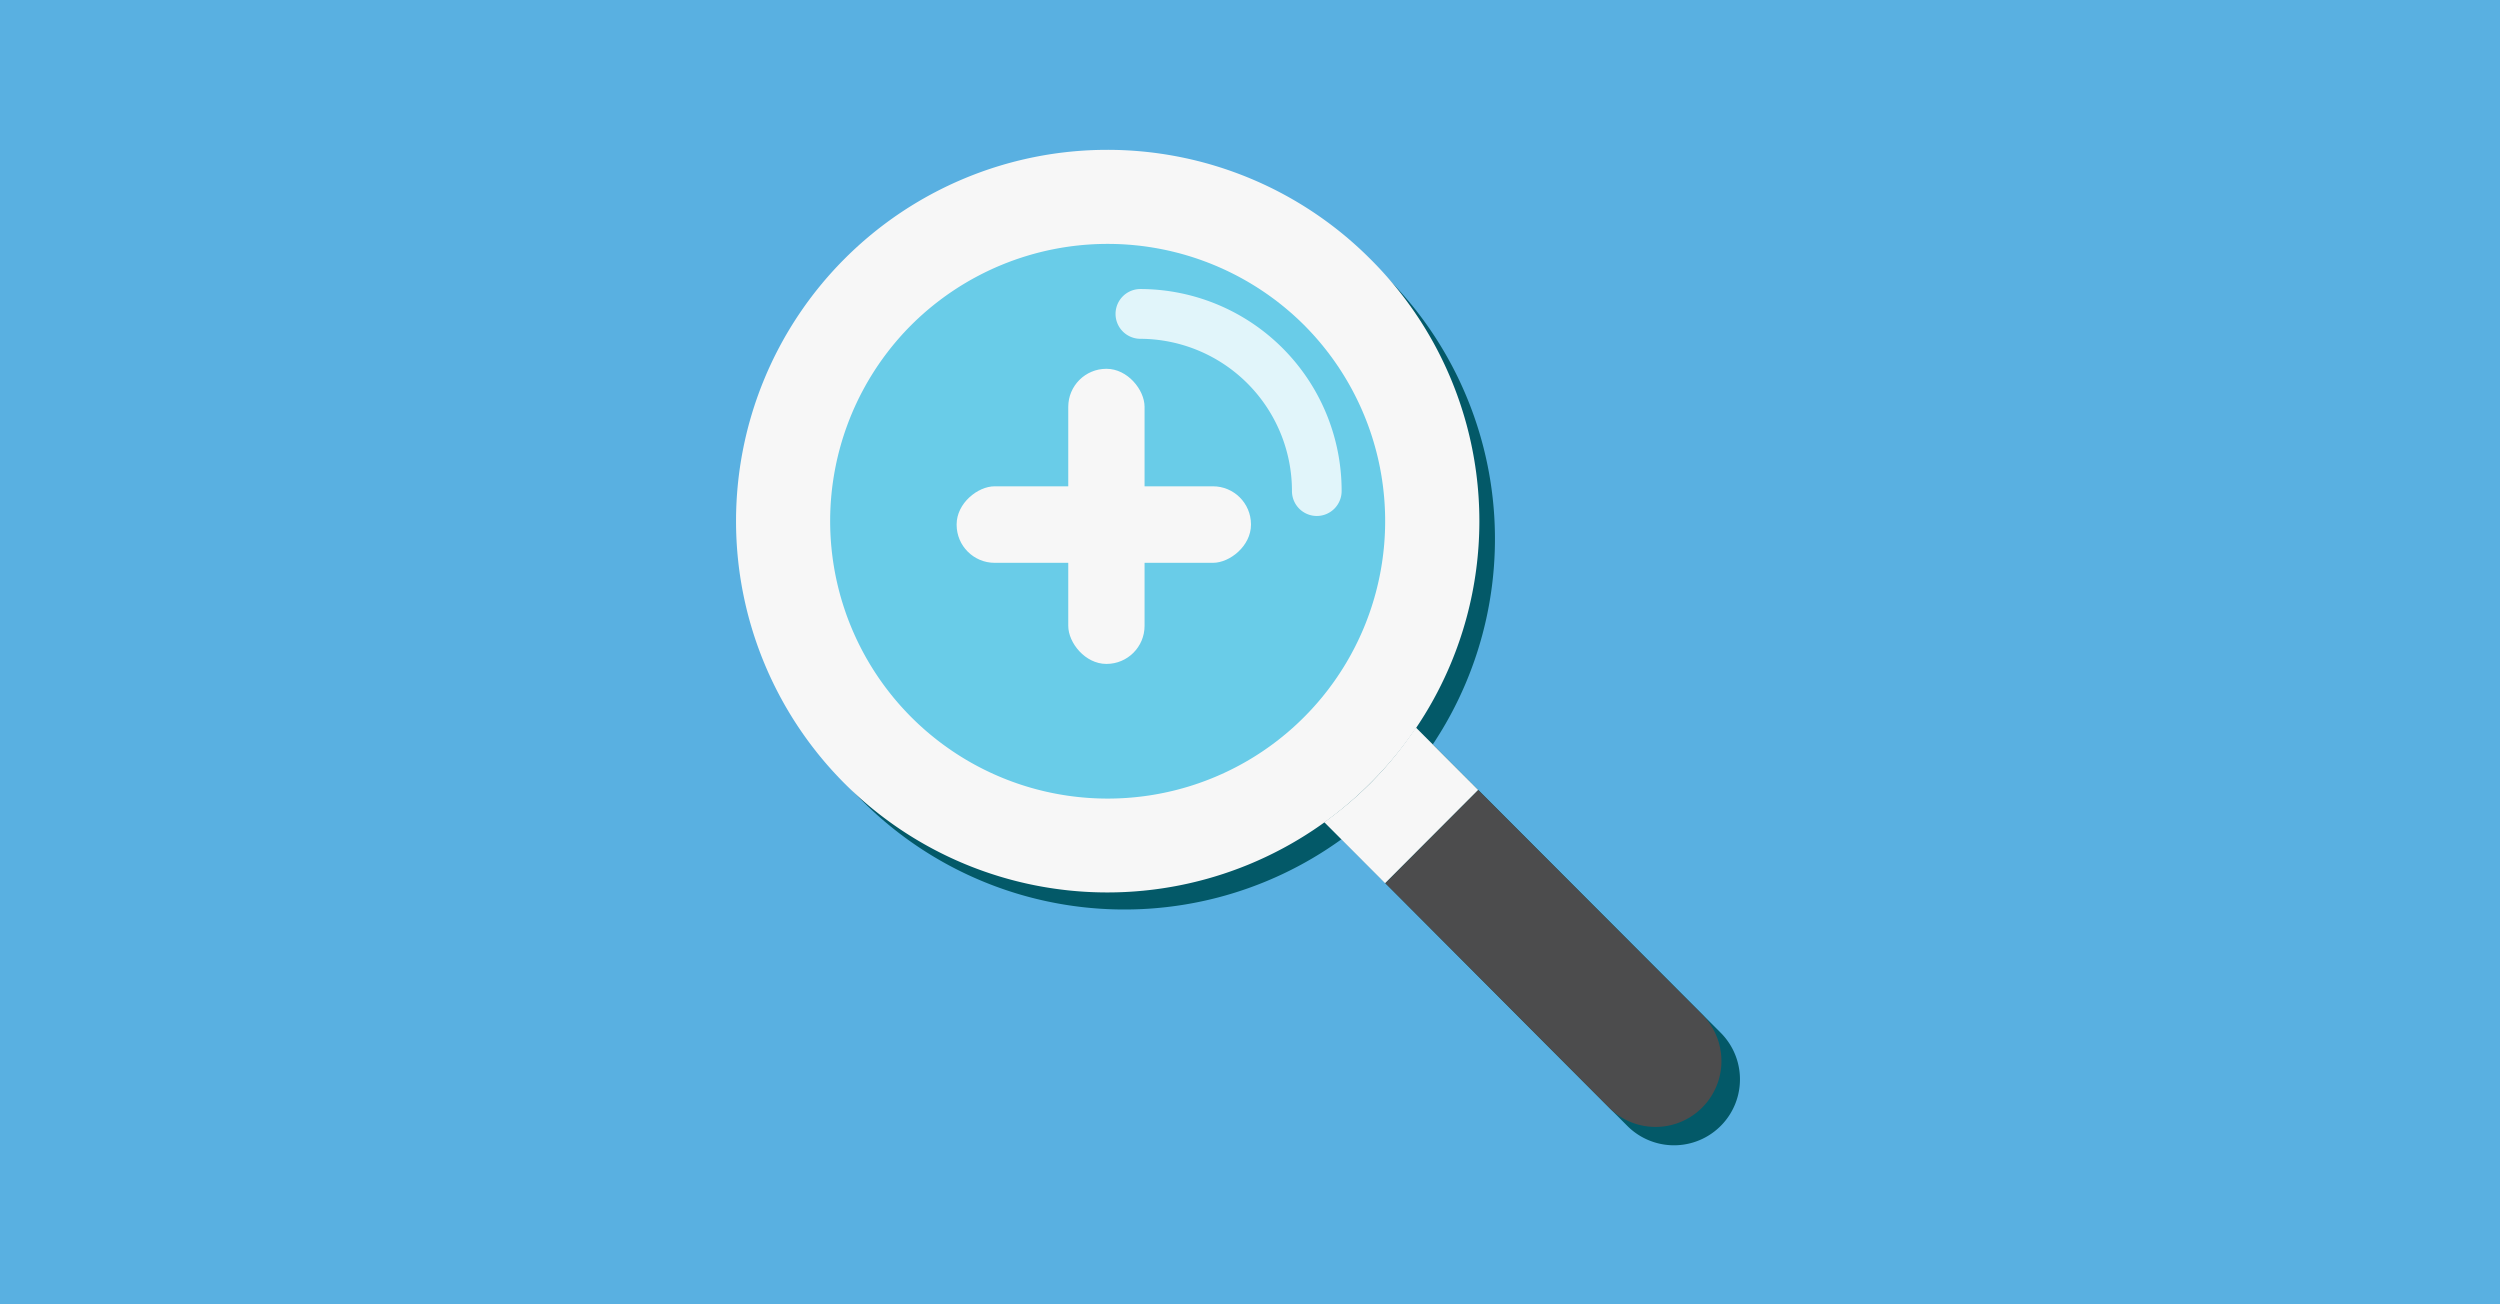 <svg xmlns="http://www.w3.org/2000/svg" viewBox="0 0 230 120"><defs><style>.cls-1{isolation:isolate;}.cls-2{fill:#59b0e1;}.cls-3{fill:#035968;mix-blend-mode:color-burn;}.cls-4{fill:#f7f7f7;}.cls-5{fill:#69cce8;}.cls-6{fill:#4c4c4d;}.cls-7{opacity:0.8;}.cls-8{fill:#fff;}</style></defs><title>CarsandJobs-Icons</title><g class="cls-1"><g id="Layer_1" data-name="Layer 1"><rect class="cls-2" width="230" height="120"/><path class="cls-3" d="M158.29,95,137.55,74.23l-5.73-5.75a34.09,34.09,0,1,0-8.4,8.73L129,82.8l20.73,20.8A6.06,6.06,0,1,0,158.29,95Z"/><path class="cls-4" d="M126,23.76a34.16,34.16,0,1,0,0,48.37A34,34,0,0,0,126,23.76Z"/><path class="cls-5" d="M119.93,29.86a25.53,25.53,0,1,1-36.05,0A25.6,25.6,0,0,1,119.93,29.86Z"/><path class="cls-4" d="M126,72.13a34.31,34.31,0,0,1-4.17,3.51l5.6,5.62L136,72.68l-5.74-5.75A34.09,34.09,0,0,1,126,72.13Z"/><path class="cls-6" d="M156.75,93.48,136,72.68l-8.55,8.58,16.31,16.36,4.42,4.43a6.06,6.06,0,0,0,8.56-8.57Z"/><g class="cls-7"><path class="cls-8" d="M121.15,47.47a2.29,2.29,0,0,1-2.29-2.3,14,14,0,0,0-13.94-14,2.29,2.29,0,0,1,0-4.58,18.56,18.56,0,0,1,18.51,18.56A2.29,2.29,0,0,1,121.15,47.47Z"/></g><rect class="cls-4" x="98.28" y="33.93" width="7.02" height="27.15" rx="3.5" ry="3.5"/><rect class="cls-4" x="98.02" y="34.72" width="7.04" height="27.08" rx="3.5" ry="3.5" transform="translate(53.29 149.8) rotate(-90)"/></g></g></svg>